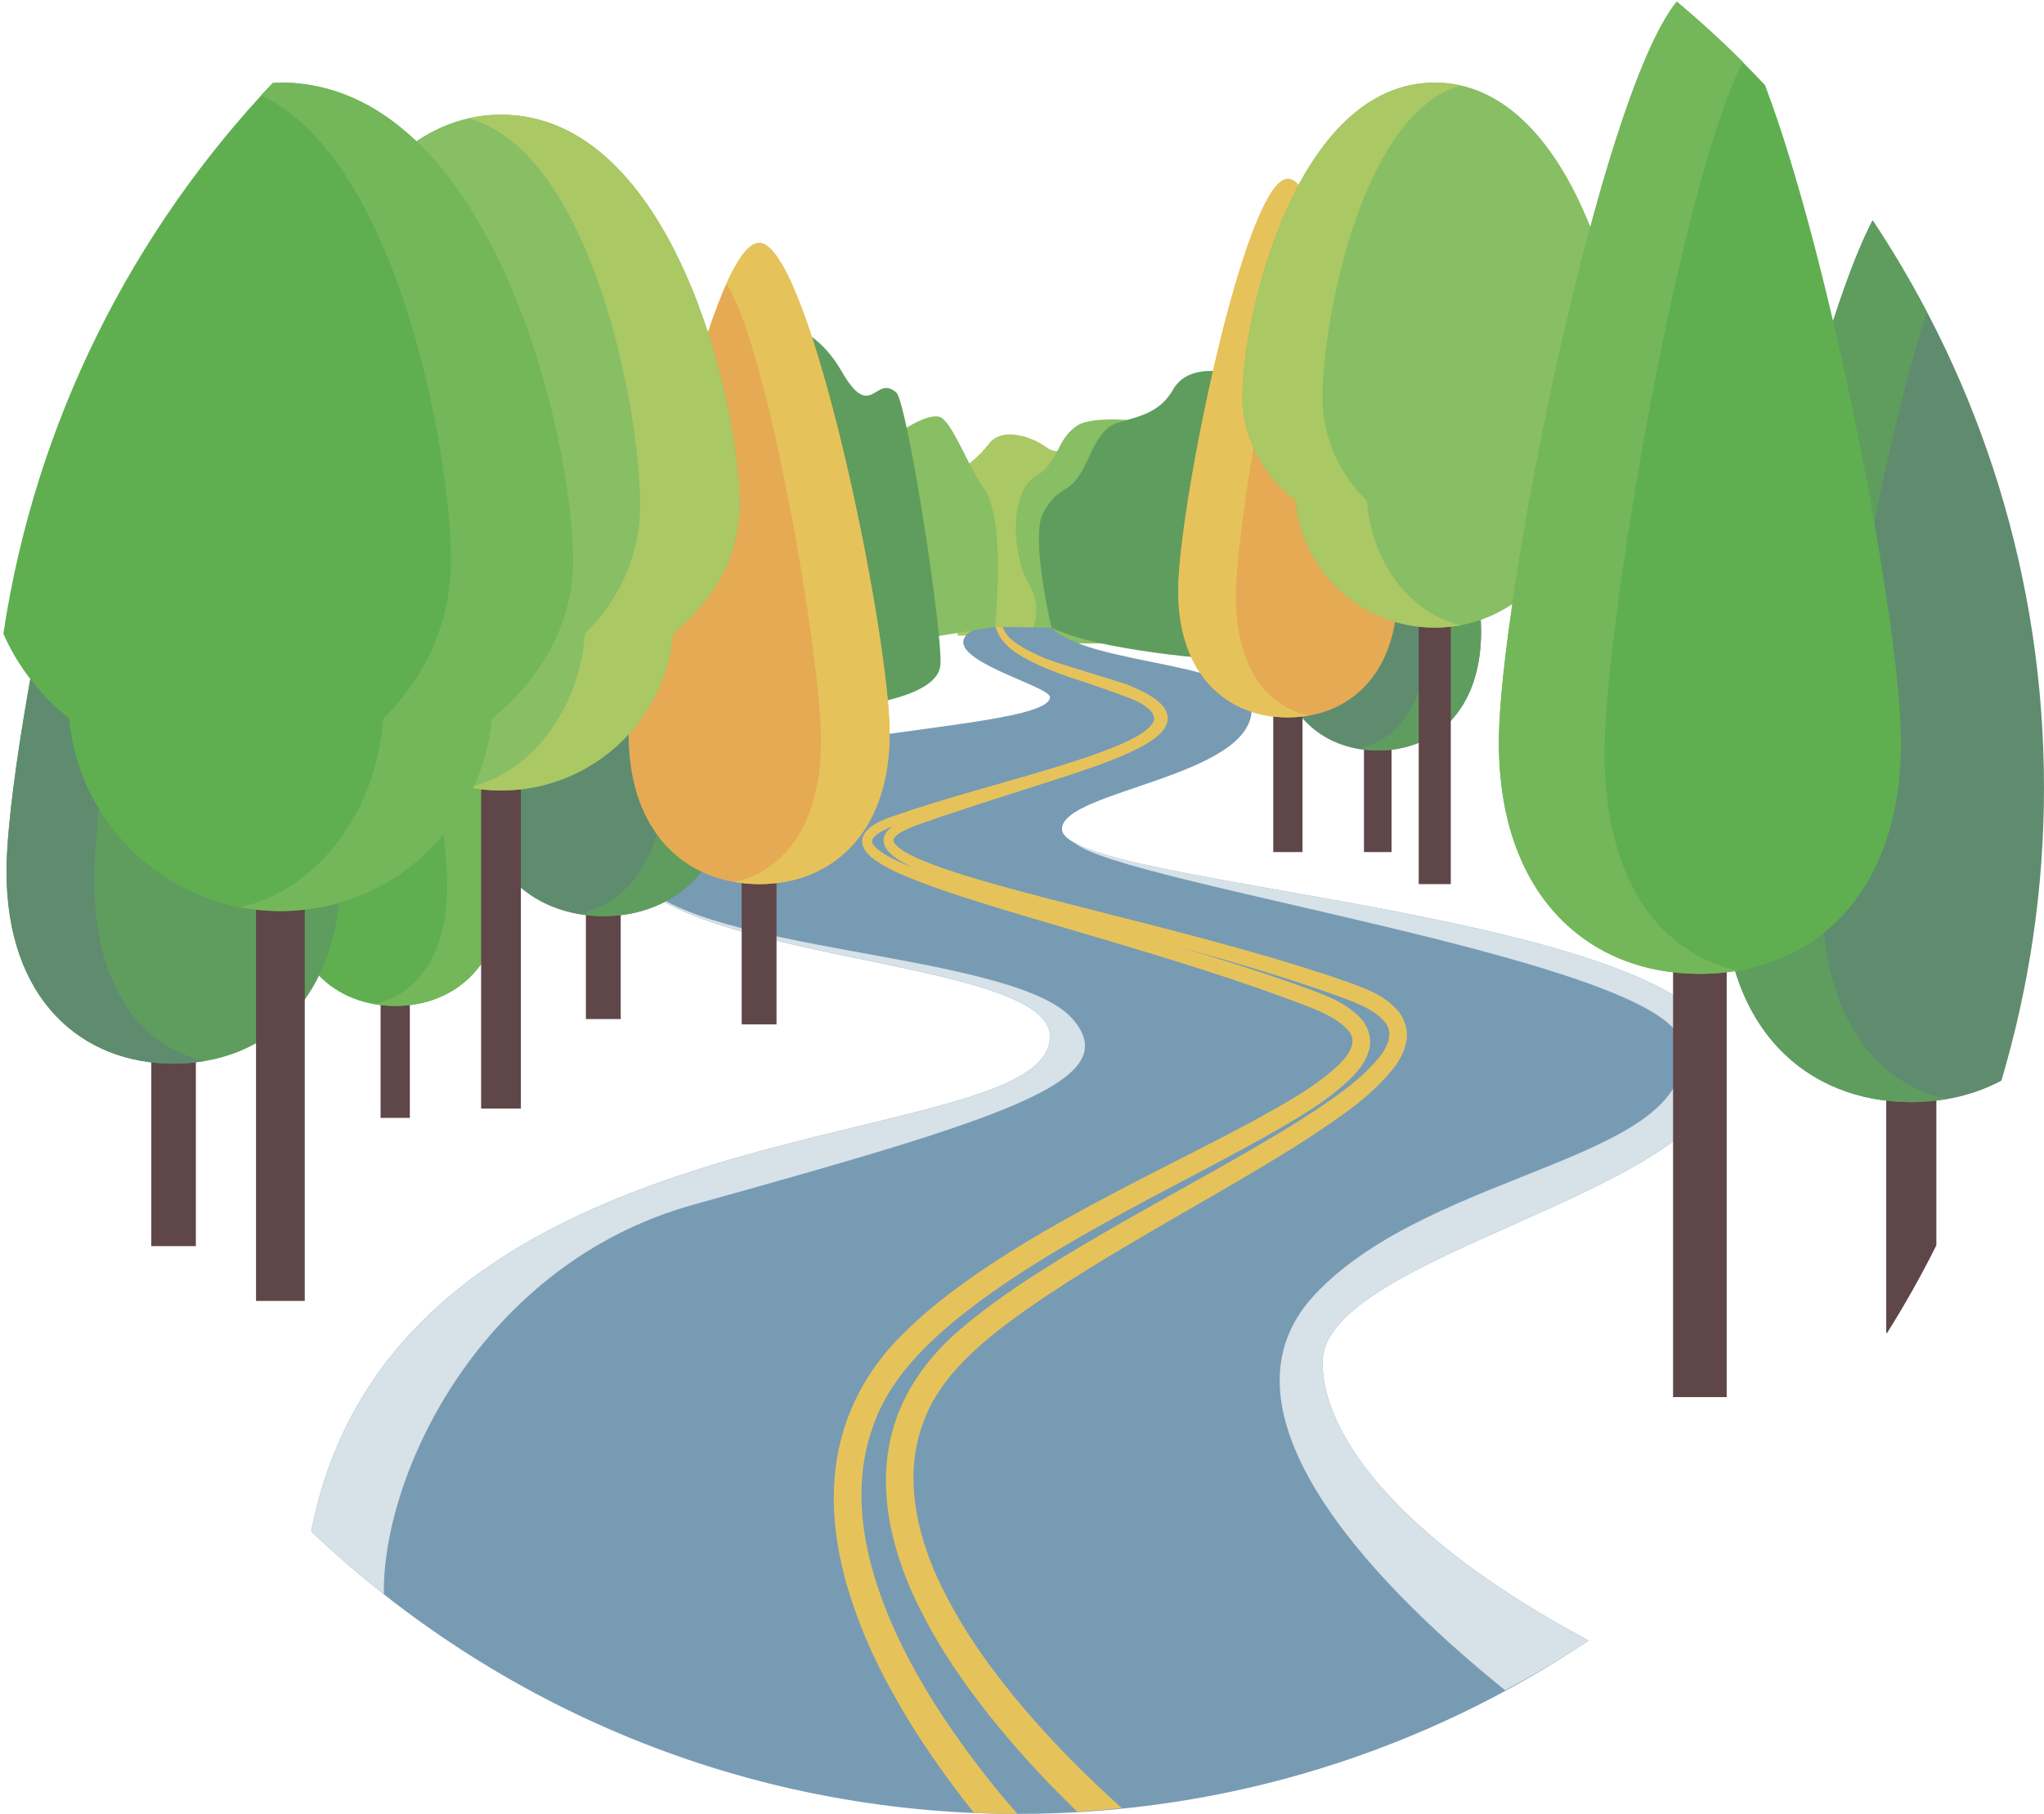 <svg width="249" height="221" viewBox="0 0 249 221" fill="none" xmlns="http://www.w3.org/2000/svg">
<path d="M132.952 54.334C132.952 54.334 129.055 55.645 127.662 54.618C125.343 52.909 121.925 52.116 120.46 54.069C118.385 56.836 114.723 58.728 114.723 58.728L116.676 77.445L132.463 77.283L132.952 54.334Z" fill="#AAC864"/>
<path d="M142.229 51.729C142.229 51.729 133.582 50.224 131.161 51.892C128.6 53.656 129.063 56.323 126.116 58.077C122.901 59.989 123.287 67.863 125.404 71.281C127.519 74.699 124.976 78.34 124.976 78.34L136.207 78.422L142.229 51.729Z" fill="#88BE64"/>
<path d="M148.902 80.375C148.902 80.375 133.977 79.398 128.093 76.469C128.093 76.469 125.465 65.401 127.092 62.471C128.72 59.541 129.74 60.076 130.998 58.565C132.626 56.612 133.112 53.578 135.067 52.055C136.634 50.834 140.764 51.241 142.88 47.498C144.995 43.754 150.692 45.707 150.692 45.707L148.902 80.375Z" fill="#5F9D5F"/>
<path d="M210.263 129.529C210.263 110.974 129.371 108.207 129.371 101.005C129.371 96.326 152.483 94.698 152.483 86.397C152.483 80.496 132.85 81.254 128.093 76.469L119.361 76.347C111.82 79.59 127.906 83.438 127.906 84.932C127.906 89.774 75.172 88.823 75.172 102.51C75.172 117.484 127.906 116.02 127.906 126.273C127.906 141.328 48.371 132.818 37.911 186.581C60.33 207.894 90.625 221 124 221C149.738 221 173.653 213.214 193.535 199.879C170.875 187.797 161.109 175.077 161.109 165.987C161.109 152.641 210.263 145.154 210.263 129.529Z" fill="#789BB4"/>
<path d="M113.583 77.608L121.196 76.376C121.196 76.376 122.657 63.163 119.768 59.378C118.264 57.408 116.188 51.892 114.723 50.915C113.258 49.938 109.025 53.031 109.025 53.031L113.583 77.608Z" fill="#88BE64"/>
<path d="M104.794 85.909C104.794 85.909 114.234 84.932 114.56 81.026C114.885 77.12 110.508 48.977 109.188 47.823C106.584 45.544 106.136 51.52 102.515 45.219C98.121 37.569 91.122 39.034 91.122 39.034L104.794 85.909Z" fill="#5F9D5F"/>
<path d="M161.11 165.987C161.11 152.641 210.264 145.153 210.264 129.528C210.264 112.449 141.772 108.745 130.874 102.646C136.056 107.616 202.962 117.087 204.811 127.006C207.497 141.41 174.613 142.253 160.133 157.768C146.267 172.625 169.688 194.927 183.364 205.942C186.845 204.058 190.263 202.074 193.535 199.879C170.875 187.797 161.11 175.077 161.11 165.987Z" fill="#D6E1E8"/>
<path d="M130.673 124.158C124.163 116.671 91.448 116.183 80.38 109.347C80.13 109.192 79.841 109.128 79.554 109.058C92.188 117.325 127.906 117.832 127.906 126.273C127.906 141.328 48.371 132.818 37.911 186.581C40.739 189.269 43.693 191.825 46.762 194.243C46.558 179.432 58.733 153.943 84.449 146.781C122.646 136.144 137.184 131.645 130.673 124.158Z" fill="#D6E1E8"/>
<path d="M164.076 119.613C160.015 118.191 155.932 116.96 151.863 115.807C143.725 113.508 135.654 111.551 127.889 109.539C124.009 108.527 120.198 107.516 116.542 106.346C114.721 105.755 112.925 105.129 111.274 104.34C110.463 103.946 109.644 103.489 109.13 102.937C108.611 102.38 108.806 102.093 109.523 101.542C110.921 100.672 112.768 100.19 114.421 99.576C116.115 99.015 117.783 98.461 119.424 97.918C122.723 96.861 125.911 95.841 128.971 94.861C132.032 93.866 134.965 92.892 137.668 91.659C139.006 91.019 140.327 90.376 141.408 89.3C141.929 88.793 142.424 87.934 142.197 87.047C141.971 86.197 141.379 85.674 140.841 85.252C139.723 84.418 138.533 83.907 137.388 83.44C136.822 83.183 129.231 80.956 127.493 80.283C125.782 79.581 124.289 78.816 123.231 77.936C122.675 77.473 122.304 76.852 122.116 76.377H121.289C121.388 76.752 121.576 77.221 121.821 77.588C122.701 79.015 124.274 79.931 125.992 80.777C127.725 81.602 129.743 82.377 131.919 83.04C132.193 83.137 137.648 84.954 138.761 85.571C139.819 86.156 141.06 87.136 140.43 88.087C139.794 89.074 138.433 89.779 137.153 90.397C134.499 91.615 131.524 92.564 128.427 93.527C122.209 95.436 115.371 97.128 108.271 99.627C107.375 99.984 106.453 100.338 105.622 101.152C105.219 101.532 104.849 102.34 105.107 103.031C105.331 103.688 105.752 104.089 106.148 104.439C107.796 105.749 109.626 106.457 111.459 107.215C115.147 108.658 118.983 109.831 122.881 111.02C130.683 113.37 138.772 115.645 146.883 118.264C150.939 119.571 154.997 120.96 159.013 122.499C160.962 123.236 162.956 124.136 164.154 125.442C165.368 126.674 164.615 128.219 163.144 129.681C160.215 132.478 156.314 134.556 152.591 136.618C148.808 138.653 144.96 140.579 141.154 142.528C133.542 146.427 126.043 150.374 119.221 155.041C115.823 157.385 112.576 159.89 109.73 162.793C106.828 165.697 104.563 169.203 103.207 172.942C100.445 180.528 101.585 188.34 103.636 194.662C105.707 201.089 108.704 206.466 111.571 211.024C114.057 214.891 116.474 218.142 118.657 220.869C120.41 220.942 122.168 220.997 123.939 220.998C123.576 220.581 123.221 220.175 122.836 219.722C120.416 216.875 117.617 213.293 114.75 208.97C111.933 204.632 109.007 199.522 106.997 193.562C104.994 187.674 103.938 180.673 106.265 174.028C108.444 167.314 114.378 162.05 120.889 157.435C127.445 152.812 134.805 148.795 142.339 144.806C146.109 142.807 149.937 140.825 153.739 138.711C157.51 136.533 161.385 134.475 164.724 131.22C165.527 130.375 166.332 129.412 166.741 128.057C167.209 126.679 166.658 124.977 165.748 124.053C163.941 122.181 161.775 121.386 159.722 120.604C155.642 119.106 151.53 117.765 147.436 116.508C145.842 116.019 144.27 115.587 142.682 115.122C145.566 115.917 148.45 116.704 151.352 117.567C155.379 118.769 159.42 120.049 163.394 121.501C165.353 122.218 167.334 122.998 168.519 124.313C169.758 125.547 169.292 127.19 168.063 128.768C165.572 131.843 161.892 134.21 158.383 136.481C154.809 138.735 151.122 140.825 147.456 142.89C140.116 147.016 132.797 150.979 125.977 155.377C122.58 157.582 119.272 159.914 116.312 162.549C113.279 165.291 110.804 168.594 109.378 172.327C106.486 179.939 108.39 187.77 110.997 193.757C113.723 199.853 117.211 204.826 120.506 208.992C123.821 213.154 126.992 216.523 129.678 219.21C130.217 219.75 130.721 220.242 131.22 220.728C133.041 220.624 134.848 220.47 136.648 220.289C135.445 219.206 134.055 217.926 132.471 216.381C129.823 213.807 126.7 210.579 123.453 206.617C120.224 202.659 116.835 197.939 114.229 192.322C111.719 186.77 110.05 179.917 112.416 173.461C114.661 166.952 121.018 162.232 127.577 157.811C134.197 153.405 141.427 149.35 148.725 145.11C152.375 142.985 156.057 140.83 159.667 138.48C163.235 136.07 166.92 133.728 169.817 130.084C170.51 129.152 171.143 128.05 171.351 126.694C171.571 125.309 170.974 123.811 170.079 122.907C168.302 121.051 166.076 120.348 164.076 119.613ZM106.942 103.499C106.245 102.882 105.989 102.46 106.494 101.963C107.006 101.429 107.863 101.025 108.687 100.7C108.699 100.695 108.71 100.692 108.722 100.688C108.345 100.962 107.948 101.287 107.722 101.884C107.472 102.618 107.859 103.354 108.22 103.738C108.981 104.56 109.852 105.012 110.719 105.462C111.104 105.653 111.504 105.802 111.896 105.975C110.124 105.283 108.302 104.56 106.942 103.499Z" fill="#E6C35A"/>
<path d="M75.614 81.493H71.373V124.159H75.614V81.493Z" fill="#5F4648"/>
<path d="M89.397 93.296C89.397 105.5 82.278 111.625 73.496 111.625C64.713 111.625 57.594 105.5 57.594 93.296C57.594 81.092 67.335 33.5 73.496 33.5C79.657 33.5 89.397 81.092 89.397 93.296Z" fill="#5F8C6E"/>
<path d="M73.496 33.5C72.275 33.5 70.914 35.387 69.517 38.476C74.543 46.087 81.045 83.695 81.045 94.142C81.045 104.347 76.507 110.093 70.481 111.355C71.459 111.524 72.463 111.625 73.496 111.625C82.278 111.625 89.397 105.5 89.397 93.295C89.397 81.091 79.657 33.5 73.496 33.5Z" fill="#5F9D5F"/>
<path d="M169.516 88.31H166.158V103.812H169.516V88.31Z" fill="#5F4648"/>
<path d="M180.428 76.932C180.428 86.593 174.791 91.443 167.839 91.443C160.886 91.443 155.25 86.593 155.25 76.932C155.25 67.271 162.961 29.594 167.838 29.594C172.716 29.594 180.428 67.27 180.428 76.932Z" fill="#5F8C6E"/>
<path d="M167.838 29.594C166.873 29.594 165.795 31.087 164.688 33.533C168.667 39.559 173.815 69.332 173.815 77.602C173.815 85.681 170.222 90.23 165.452 91.229C166.226 91.363 167.021 91.443 167.838 91.443C174.791 91.443 180.427 86.593 180.427 76.932C180.427 67.271 172.716 29.594 167.838 29.594Z" fill="#5F9D5F"/>
<path d="M49.926 119.599H46.363V136.2H49.926V119.599Z" fill="#5F4648"/>
<path d="M61.5 107.166C61.5 117.417 55.52 122.563 48.143 122.563C40.766 122.563 34.785 117.417 34.785 107.166C34.785 96.915 42.967 56.938 48.142 56.938C53.317 56.938 61.5 96.915 61.5 107.166Z" fill="#5FAF50"/>
<path d="M48.142 56.938C47.117 56.938 45.974 58.523 44.8 61.117C49.022 67.511 54.483 99.102 54.483 107.876C54.483 116.449 50.671 121.275 45.61 122.336C46.431 122.478 47.274 122.563 48.142 122.563C55.52 122.563 61.499 117.417 61.499 107.166C61.499 96.915 53.317 56.938 48.142 56.938Z" fill="#74B75A"/>
<path d="M94.594 77.587H90.353V124.809H94.594V77.587Z" fill="#5F4648"/>
<path d="M108.375 89.389C108.375 101.593 101.255 107.719 92.473 107.719C83.691 107.719 76.571 101.593 76.571 89.389C76.571 77.185 86.312 29.594 92.473 29.594C98.634 29.594 108.375 77.186 108.375 89.389Z" fill="#E6AA55"/>
<path d="M92.473 29.594C91.253 29.594 89.892 31.48 88.494 34.569C93.52 42.181 100.022 79.789 100.022 90.235C100.022 100.441 95.484 106.187 89.459 107.449C90.436 107.618 91.44 107.719 92.473 107.719C101.255 107.719 108.375 101.593 108.375 89.389C108.375 77.185 98.634 29.594 92.473 29.594Z" fill="#E6C35A"/>
<path d="M158.671 83.915H155.108V103.812H158.671V83.915Z" fill="#5F4648"/>
<path d="M143.531 72.01C143.531 82.261 149.512 87.407 156.889 87.407C164.266 87.407 170.246 82.261 170.246 72.01C170.246 61.758 162.064 21.781 156.889 21.781C151.714 21.781 143.531 61.758 143.531 72.01Z" fill="#E6AA55"/>
<path d="M156.889 21.781C157.914 21.781 159.057 23.366 160.231 25.961C156.009 32.355 150.547 63.945 150.547 72.72C150.547 81.293 154.359 86.119 159.421 87.18C158.6 87.322 157.756 87.407 156.889 87.407C149.511 87.407 143.531 82.261 143.531 72.01C143.531 61.759 151.714 21.781 156.889 21.781Z" fill="#E6C35A"/>
<path d="M23.86 126.435H18.431V151.825H23.86V126.435Z" fill="#5F4648"/>
<path d="M0.79 106.132C0.79 121.753 9.903 129.594 21.145 129.594C32.386 129.594 41.499 121.753 41.499 106.132C41.499 90.511 29.03 29.594 21.145 29.594C13.259 29.594 0.79 90.511 0.79 106.132Z" fill="#5F9D5F"/>
<path d="M21.145 29.594C22.706 29.594 24.449 32.009 26.238 35.963C19.805 45.706 11.481 93.844 11.481 107.215C11.481 120.279 17.291 127.633 25.003 129.249C23.752 129.465 22.466 129.594 21.145 129.594C9.903 129.594 0.79 121.753 0.79 106.133C0.79 90.512 13.258 29.594 21.145 29.594Z" fill="#5F8C6E"/>
<path d="M235.889 131.156H229.782V162.406H229.884C232.053 158.954 234.059 155.391 235.889 151.723V131.156Z" fill="#5F4648"/>
<path d="M209.938 107.887C209.938 125.46 220.189 134.281 232.836 134.281C236.812 134.281 240.549 133.406 243.808 131.665C247.169 120.36 249 108.396 249 96C249 70.423 241.304 46.651 228.122 26.844C219.727 42.985 209.938 93.205 209.938 107.887Z" fill="#5F8C6E"/>
<path d="M228.122 26.844C219.727 42.985 209.938 93.206 209.938 107.887C209.938 125.46 220.19 134.281 232.836 134.281C234.323 134.281 235.769 134.136 237.177 133.893C228.5 132.075 221.965 123.801 221.965 109.105C221.965 96.639 228.396 57.334 234.718 37.989C232.704 34.153 230.509 30.431 228.122 26.844Z" fill="#5F9D5F"/>
<path d="M63.453 93.231H58.609V135.062H63.453V93.231Z" fill="#5F4648"/>
<path d="M90.093 61.547C90.093 49.034 81.897 13.969 61.03 13.969C40.164 13.969 31.968 49.034 31.968 61.547C31.968 67.618 35.048 73.119 40.036 77.186C41.03 87.913 50.045 96.312 61.03 96.312C72.016 96.312 81.031 87.912 82.024 77.186C87.012 73.119 90.093 67.618 90.093 61.547Z" fill="#88BE64"/>
<path d="M61.031 13.969C59.654 13.969 58.336 14.13 57.068 14.419C72.022 18.508 77.984 49.86 77.984 61.547C77.984 67.618 75.416 73.119 71.26 77.186C70.535 86.589 64.67 94.203 57.067 95.938C58.351 96.182 59.675 96.312 61.03 96.312C72.016 96.312 81.031 87.912 82.024 77.186C87.012 73.119 90.093 67.618 90.093 61.547C90.093 49.034 81.897 13.969 61.031 13.969Z" fill="#AAC864"/>
<path d="M176.734 73.905H172.828V107.719H176.734V73.905Z" fill="#5F4648"/>
<path d="M151.344 48.432C151.344 38.341 157.954 10.062 174.781 10.062C191.609 10.062 198.219 38.341 198.219 48.432C198.219 53.328 195.734 57.765 191.712 61.045C190.911 69.694 183.641 76.469 174.781 76.469C165.922 76.469 158.651 69.694 157.85 61.044C153.828 57.764 151.344 53.328 151.344 48.432Z" fill="#88BE64"/>
<path d="M174.781 10.062C175.892 10.062 176.955 10.193 177.977 10.426C165.917 13.723 161.109 39.007 161.109 48.432C161.109 53.328 163.18 57.765 166.531 61.045C167.117 68.628 171.846 74.768 177.977 76.167C176.942 76.364 175.874 76.469 174.781 76.469C165.922 76.469 158.651 69.694 157.85 61.044C153.828 57.764 151.344 53.328 151.344 48.432C151.344 38.341 157.954 10.062 174.781 10.062Z" fill="#AAC864"/>
<path d="M37.125 108.856H31.188V158.5H37.125V108.856Z" fill="#5F4648"/>
<path d="M210.346 114.393H203.814V170.219H210.346V114.393Z" fill="#5F4648"/>
<path d="M231.572 90.429C231.572 76.391 223.203 31.959 215.013 10.364C211.631 6.771 208.049 3.371 204.267 0.198C194.897 11.695 182.594 73.409 182.594 90.429C182.594 109.223 193.558 118.656 207.083 118.656C220.608 118.656 231.572 109.223 231.572 90.429Z" fill="#5FAF50"/>
<path d="M204.267 0.198C194.897 11.694 182.594 73.409 182.594 90.429C182.594 109.223 193.558 118.656 207.083 118.656C208.673 118.656 210.219 118.501 211.725 118.24C202.445 116.296 195.457 107.448 195.457 91.731C195.457 76.252 204.727 22.067 212.323 7.549C209.75 4.98 207.054 2.536 204.267 0.198Z" fill="#74B75A"/>
<path d="M34.156 10.062C33.84 10.062 33.539 10.099 33.228 10.111C16.099 28.208 4.302 51.399 0.41 77.198C2.099 81.107 4.844 84.638 8.421 87.555C9.639 100.703 20.689 111 34.156 111C47.622 111 58.673 100.703 59.891 87.555C66.005 82.569 69.781 75.826 69.781 68.384C69.781 53.046 59.733 10.062 34.156 10.062Z" fill="#5FAF50"/>
<path d="M34.156 10.062C33.838 10.062 33.536 10.102 33.223 10.116C32.75 10.616 32.264 11.103 31.799 11.61C48.28 19.271 54.937 54.735 54.937 68.384C54.937 75.826 51.79 82.569 46.695 87.555C45.806 99.081 38.618 108.413 29.298 110.541C30.872 110.84 32.495 111 34.156 111C47.622 111 58.673 100.703 59.891 87.555C66.005 82.569 69.781 75.826 69.781 68.384C69.781 53.046 59.733 10.062 34.156 10.062Z" fill="#74B75A"/>
</svg>

